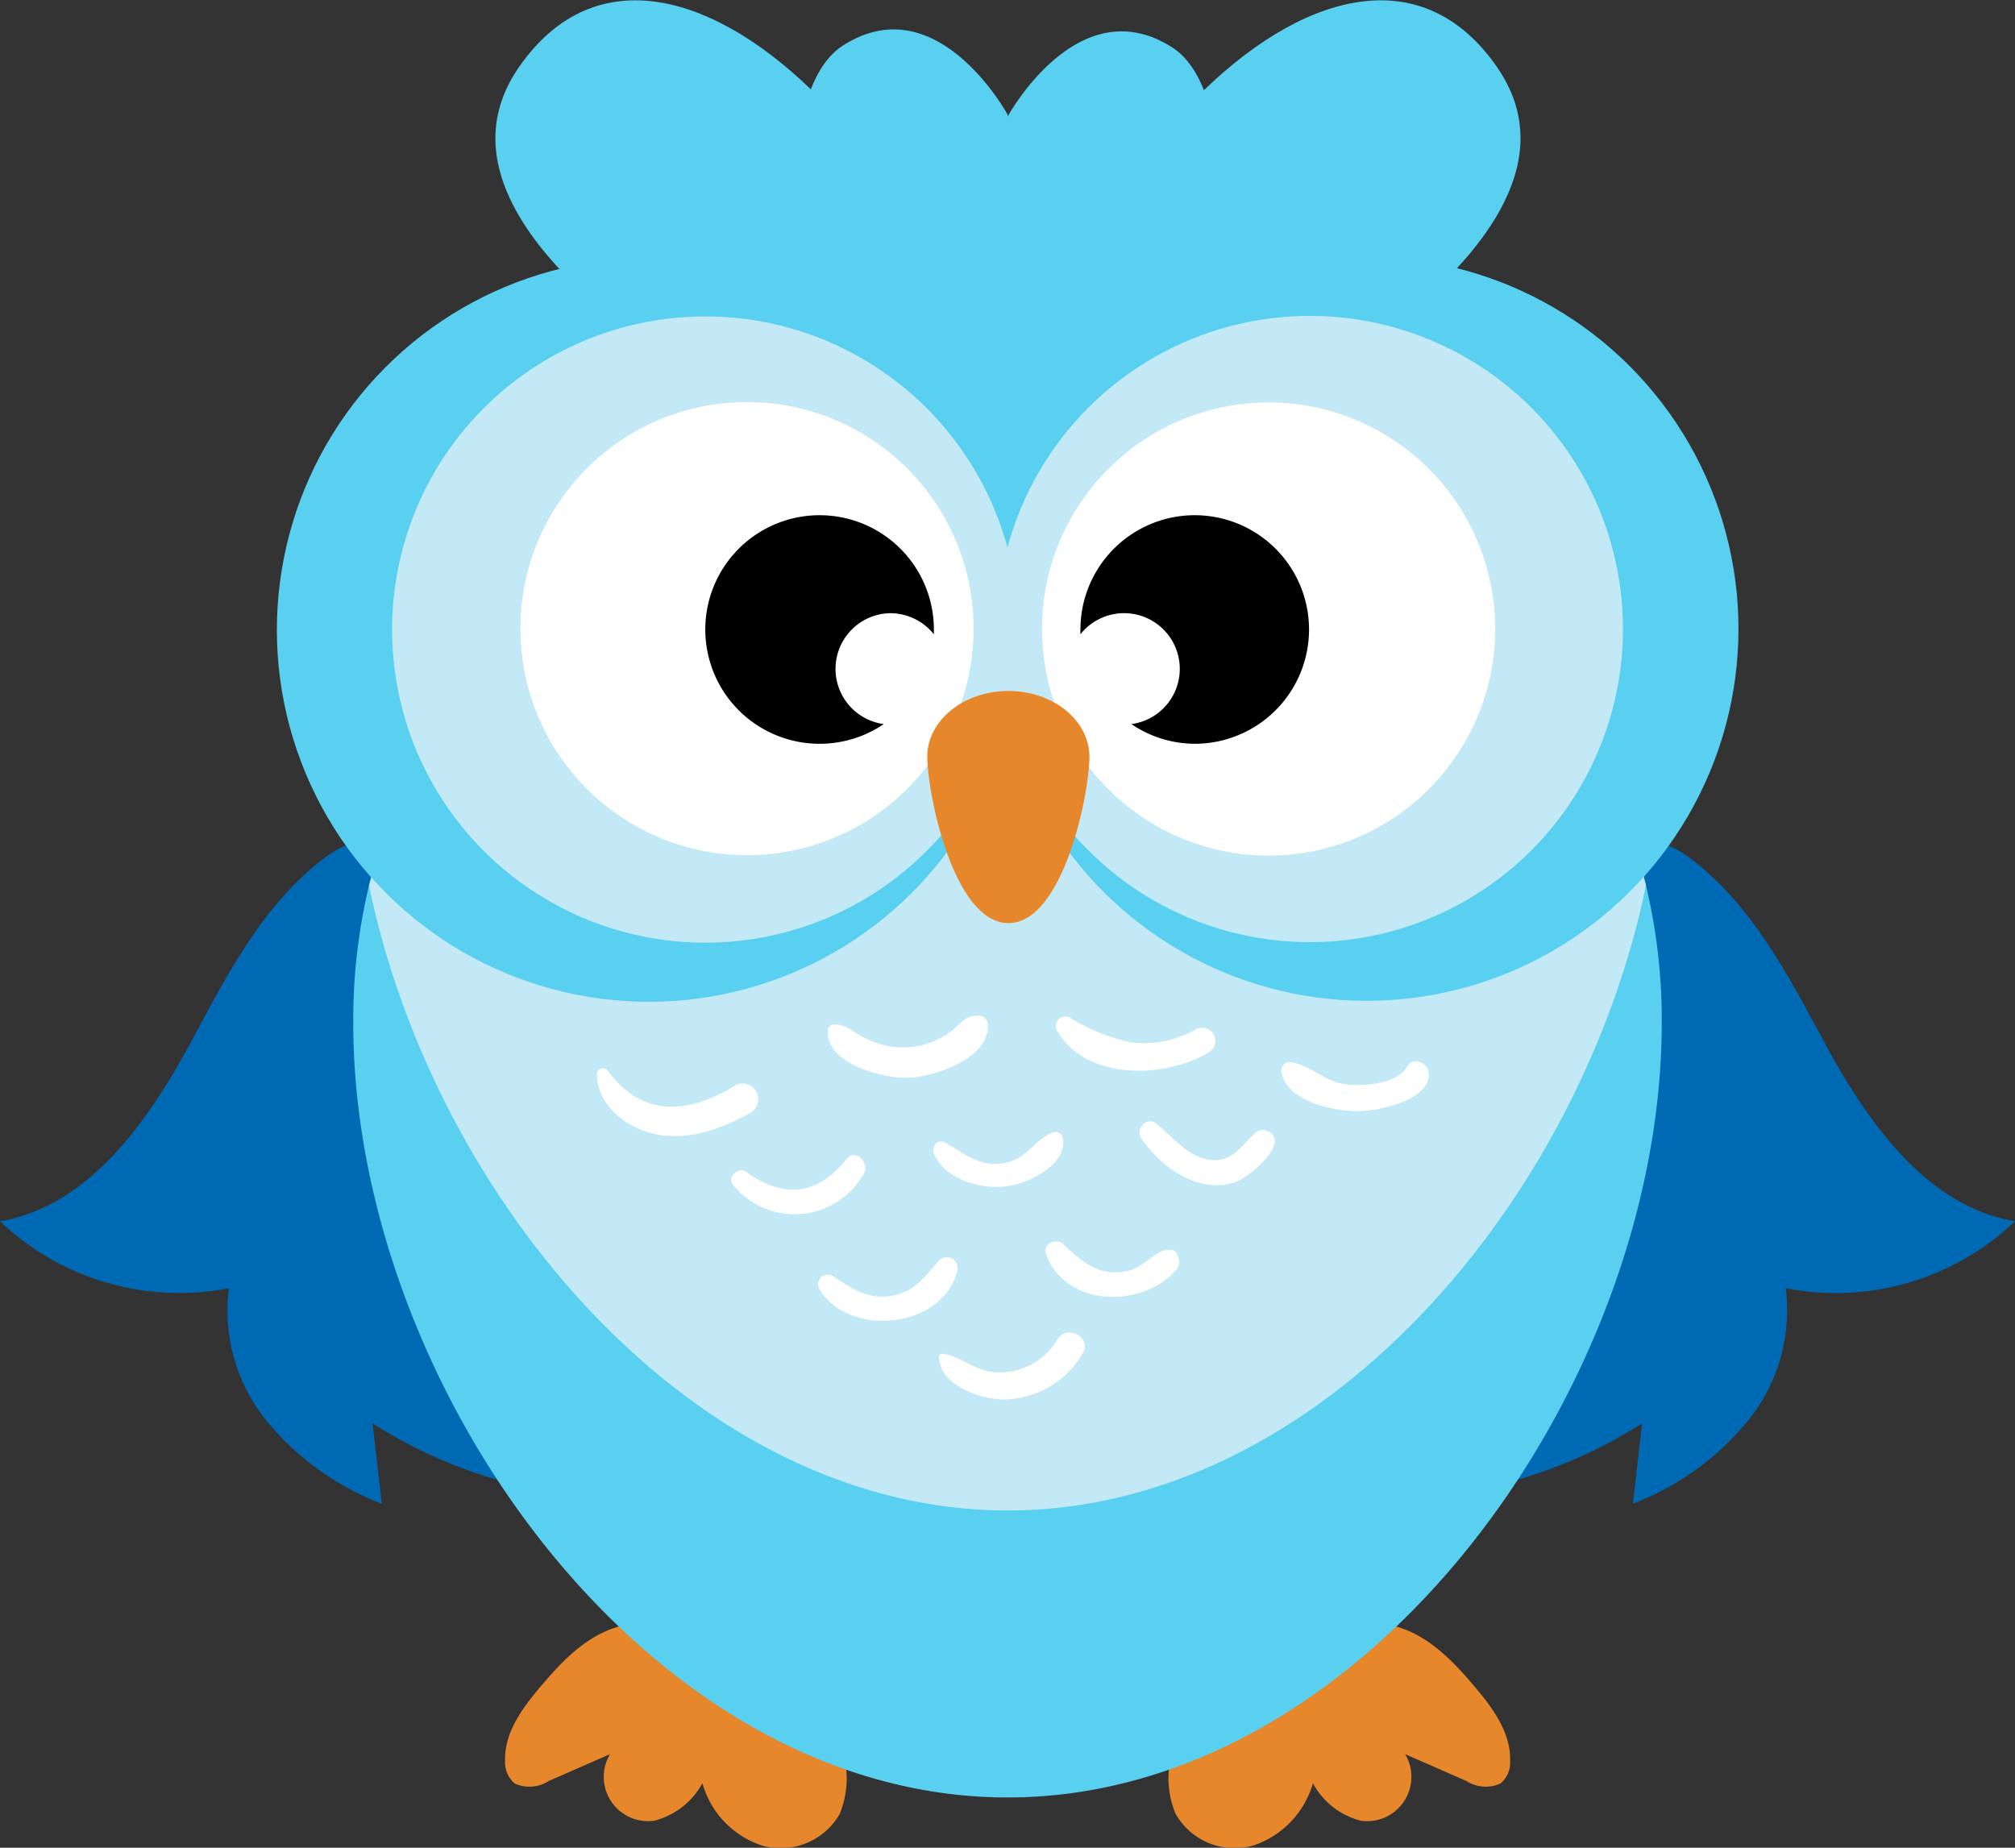 <svg id="Layer_1" data-name="Layer 1" xmlns="http://www.w3.org/2000/svg" viewBox="0 0 118.65 108.81"><rect x="0" y="0" width="118.65" height="108.81" fill="#333333" stroke="none"/><defs><style>.cls-1{fill:#e7872c;}.cls-2{fill:#0069b3;}.cls-3{fill:#5ad0f1;}.cls-4{fill:#c4e9f6;}.cls-5{fill:#fff;}</style></defs><title>logo</title><path class="cls-1" d="M642,386c-1.2,1.38-2.47,2.94-2.41,4.76a1.63,1.63,0,0,0,.57,1.32,2.1,2.1,0,0,0,2-.15l3.61-1.58a2.61,2.61,0,0,0,2.61,3.92,4.5,4.5,0,0,0,2.83-2.21,5.4,5.4,0,0,0,3.54,3.68,4,4,0,0,0,4.55-1.88,5.59,5.59,0,0,0,.33-3,7.9,7.9,0,0,0-.66-2.62c-1.52-3.22-5.83-4.63-9-5.37C646.44,382,644.28,383.34,642,386Z" transform="translate(-609.85 -287.05)"/><path class="cls-1" d="M696.36,386c1.2,1.38,2.47,2.94,2.41,4.76a1.6,1.6,0,0,1-.57,1.32,2.1,2.1,0,0,1-2-.15l-3.61-1.58a2.61,2.61,0,0,1-2.61,3.92,4.46,4.46,0,0,1-2.82-2.21,5.44,5.44,0,0,1-3.55,3.68,4,4,0,0,1-4.54-1.88,5.49,5.49,0,0,1-.34-3,8.15,8.15,0,0,1,.66-2.62c1.52-3.22,5.83-4.63,9-5.37C691.91,382,694.07,383.34,696.36,386Z" transform="translate(-609.85 -287.05)"/><path class="cls-2" d="M621.13,348.35c-2.55,4.71-6,9.72-11.28,10.62a15.32,15.32,0,0,0,13.48,3.94,10.29,10.29,0,0,0,2.25,7.85,16.29,16.29,0,0,0,6.75,4.84l-.54-4.73a28,28,0,0,0,14.52,4.41,25.67,25.67,0,0,1-6-9.5c-2.49-7.42-.57-15.73-2.87-23.21-1.2-3.9-4.46-8-8.48-5C625.33,340.32,623.24,344.43,621.13,348.35Z" transform="translate(-609.85 -287.05)"/><path class="cls-2" d="M717.23,348.35c2.54,4.71,6,9.72,11.27,10.62A15.3,15.3,0,0,1,715,362.91a10.34,10.34,0,0,1-2.26,7.85A16.22,16.22,0,0,1,706,375.6l.54-4.73A28,28,0,0,1,692,375.28a25.67,25.67,0,0,0,6-9.5c2.49-7.42.58-15.73,2.87-23.21,1.2-3.9,4.46-8,8.48-5C713,340.32,715.11,344.43,717.23,348.35Z" transform="translate(-609.85 -287.05)"/><path class="cls-3" d="M707.7,347.28c0,21.28-17.25,45.62-38.52,45.62s-38.53-24.34-38.53-45.62a34,34,0,0,1,.93-8.09c3.86-15.77,19.22-23.34,37.6-23.34s33.73,7.57,37.59,23.34A34,34,0,0,1,707.7,347.28Z" transform="translate(-609.85 -287.05)"/><path class="cls-4" d="M706.77,339.19C702.92,357.84,687.55,376,669.18,376s-33.74-18.14-37.6-36.79c3.86-15.77,19.22-23.34,37.6-23.34S702.91,323.42,706.77,339.19Z" transform="translate(-609.85 -287.05)"/><path class="cls-3" d="M672.89,318.46a13.62,13.62,0,0,1-3.71.78,13.43,13.43,0,0,1-3.49-.71h0c-9.51-8-11.19-25.61-6.2-28.8,5.55-3.56,9.69,4.07,9.69,4.07v.12s4.14-7.63,9.69-4.08C683.82,293,682.2,310.38,672.89,318.46Z" transform="translate(-609.85 -287.05)"/><path class="cls-3" d="M669.24,318.86S631.39,304,640.41,291,669.24,299.83,669.24,318.86Z" transform="translate(-609.85 -287.05)"/><path class="cls-3" d="M669.11,318.86S707,304,698,291,669.11,299.83,669.11,318.86Z" transform="translate(-609.85 -287.05)"/><circle class="cls-3" cx="648.03" cy="324.12" r="21.9" transform="translate(-385.56 624.82) rotate(-80.78)"/><circle class="cls-3" cx="690.32" cy="324.12" r="21.9" transform="translate(-677.15 124.28) rotate(-31.72)"/><circle class="cls-4" cx="651.38" cy="324.12" r="18.44" transform="translate(-626.78 -250.53) rotate(-3.17)"/><circle class="cls-5" cx="653.81" cy="324.12" r="13.34" transform="translate(-631.18 -239.88) rotate(-4.07)"/><path d="M658.11,330.85a6.73,6.73,0,0,0,3.78-1.16,3.28,3.28,0,0,1,.38-6.53,3.31,3.31,0,0,1,2.57,1.24v-.28a6.73,6.73,0,1,0-6.73,6.73Z" transform="translate(-609.85 -287.05)"/><circle class="cls-4" cx="686.97" cy="324.12" r="18.44" transform="translate(-652.9 -172.82) rotate(-9.22)"/><circle class="cls-5" cx="684.54" cy="324.12" r="13.34" transform="translate(-652.93 -173.21) rotate(-9.22)"/><path d="M680.24,330.85a6.67,6.67,0,0,1-3.77-1.16,3.28,3.28,0,1,0-3-5.29,2.62,2.62,0,0,1,0-.28,6.73,6.73,0,1,1,6.73,6.73Z" transform="translate(-609.85 -287.05)"/><path class="cls-1" d="M674,331.62c0,2.14-1.53,9.79-4.77,9.79s-4.78-7.65-4.78-9.79,2.14-3.88,4.78-3.88S674,329.48,674,331.62Z" transform="translate(-609.85 -287.05)"/><path class="cls-5" d="M653.09,351c-2.7,1.66-5.43,1.86-7.42-.86a.36.36,0,0,0-.67.18c0,1.64,1.48,2.95,3,3.4,2.08.64,4.24-.13,6.06-1.15A.91.91,0,0,0,653.09,351Z" transform="translate(-609.85 -287.05)"/><path class="cls-5" d="M668,347.26a.56.56,0,0,0-.54-.4c-.73,0-.91.34-1.47.81a4.7,4.7,0,0,1-2.73,1.06,5,5,0,0,1-2.56-.59c-.62-.3-1.07-.81-1.78-.75a.31.31,0,0,0-.3.24c-.32,2,3.16,2.92,4.64,2.89C664.87,350.49,668.29,349.33,668,347.26Z" transform="translate(-609.85 -287.05)"/><path class="cls-5" d="M680.33,347.63a6.2,6.2,0,0,1-3.93.8,11.46,11.46,0,0,1-3.55-1.45.56.56,0,0,0-.76.76c1.72,3,6.46,2.82,9,1.24A.78.78,0,0,0,680.33,347.63Z" transform="translate(-609.85 -287.05)"/><path class="cls-5" d="M692.68,349.9c-.59,1-2.64,1.14-3.63,1-1.2-.16-2-1.1-3.15-1.29a.49.49,0,0,0-.59.59c.31,1.69,3,2.29,4.45,2.28,1.2,0,4-.55,4.22-2C694.1,349.7,693.11,349.16,692.68,349.9Z" transform="translate(-609.85 -287.05)"/><path class="cls-5" d="M659.69,355.31c-1.72,2.17-3.72,2.32-5.93.74-.45-.32-1.08.32-.76.76a4.67,4.67,0,0,0,7.74-.69C661.05,355.48,660.19,354.67,659.69,355.31Z" transform="translate(-609.85 -287.05)"/><path class="cls-5" d="M672.45,354.18c0-.27-.27-.56-.58-.45-1.06.39-1.49,1.47-2.68,1.77-1.55.39-2.45-.46-3.68-1.16-.46-.26-.84.24-.66.66.65,1.53,2.81,2.12,4.33,1.9C670.43,356.72,672.61,355.67,672.45,354.18Z" transform="translate(-609.85 -287.05)"/><path class="cls-5" d="M684.4,353.62a.7.7,0,0,0-.67.17c-.93.9-1.49,1.91-3,1.48-1.18-.34-1.9-1.37-2.85-2.08-.5-.38-1.17.35-.85.85,1.14,1.75,3.48,3.41,5.64,2.59C683.42,356.34,686,354.23,684.4,353.62Z" transform="translate(-609.85 -287.05)"/><path class="cls-5" d="M665.16,361.26c-.8.89-1.36,1.78-2.62,2.06-1.48.34-2.51-.37-3.68-1.14a.57.57,0,0,0-.77.77c1.75,2.92,7.28,2.34,8.13-1.07A.64.64,0,0,0,665.16,361.26Z" transform="translate(-609.85 -287.05)"/><path class="cls-5" d="M679.25,361.15l-.08-.23a.38.38,0,0,0-.35-.26,1,1,0,0,0-.75.17c-.76.44-1.1.95-2,1.1-1.6.27-2.56-.64-3.64-1.63-.4-.36-1.17,0-1,.56,1.1,3.18,5.67,3.26,7.65,1A.69.69,0,0,0,679.25,361.15Z" transform="translate(-609.85 -287.05)"/><path class="cls-5" d="M672.13,365.91a3.94,3.94,0,0,1-4,1.91c-1-.17-1.81-.93-2.81-1.05a.18.18,0,0,0-.17.17c0,1.65,2.31,2.46,3.66,2.52a5.46,5.46,0,0,0,4.79-2.7C674.18,365.84,672.71,365,672.13,365.91Z" transform="translate(-609.85 -287.05)"/></svg>